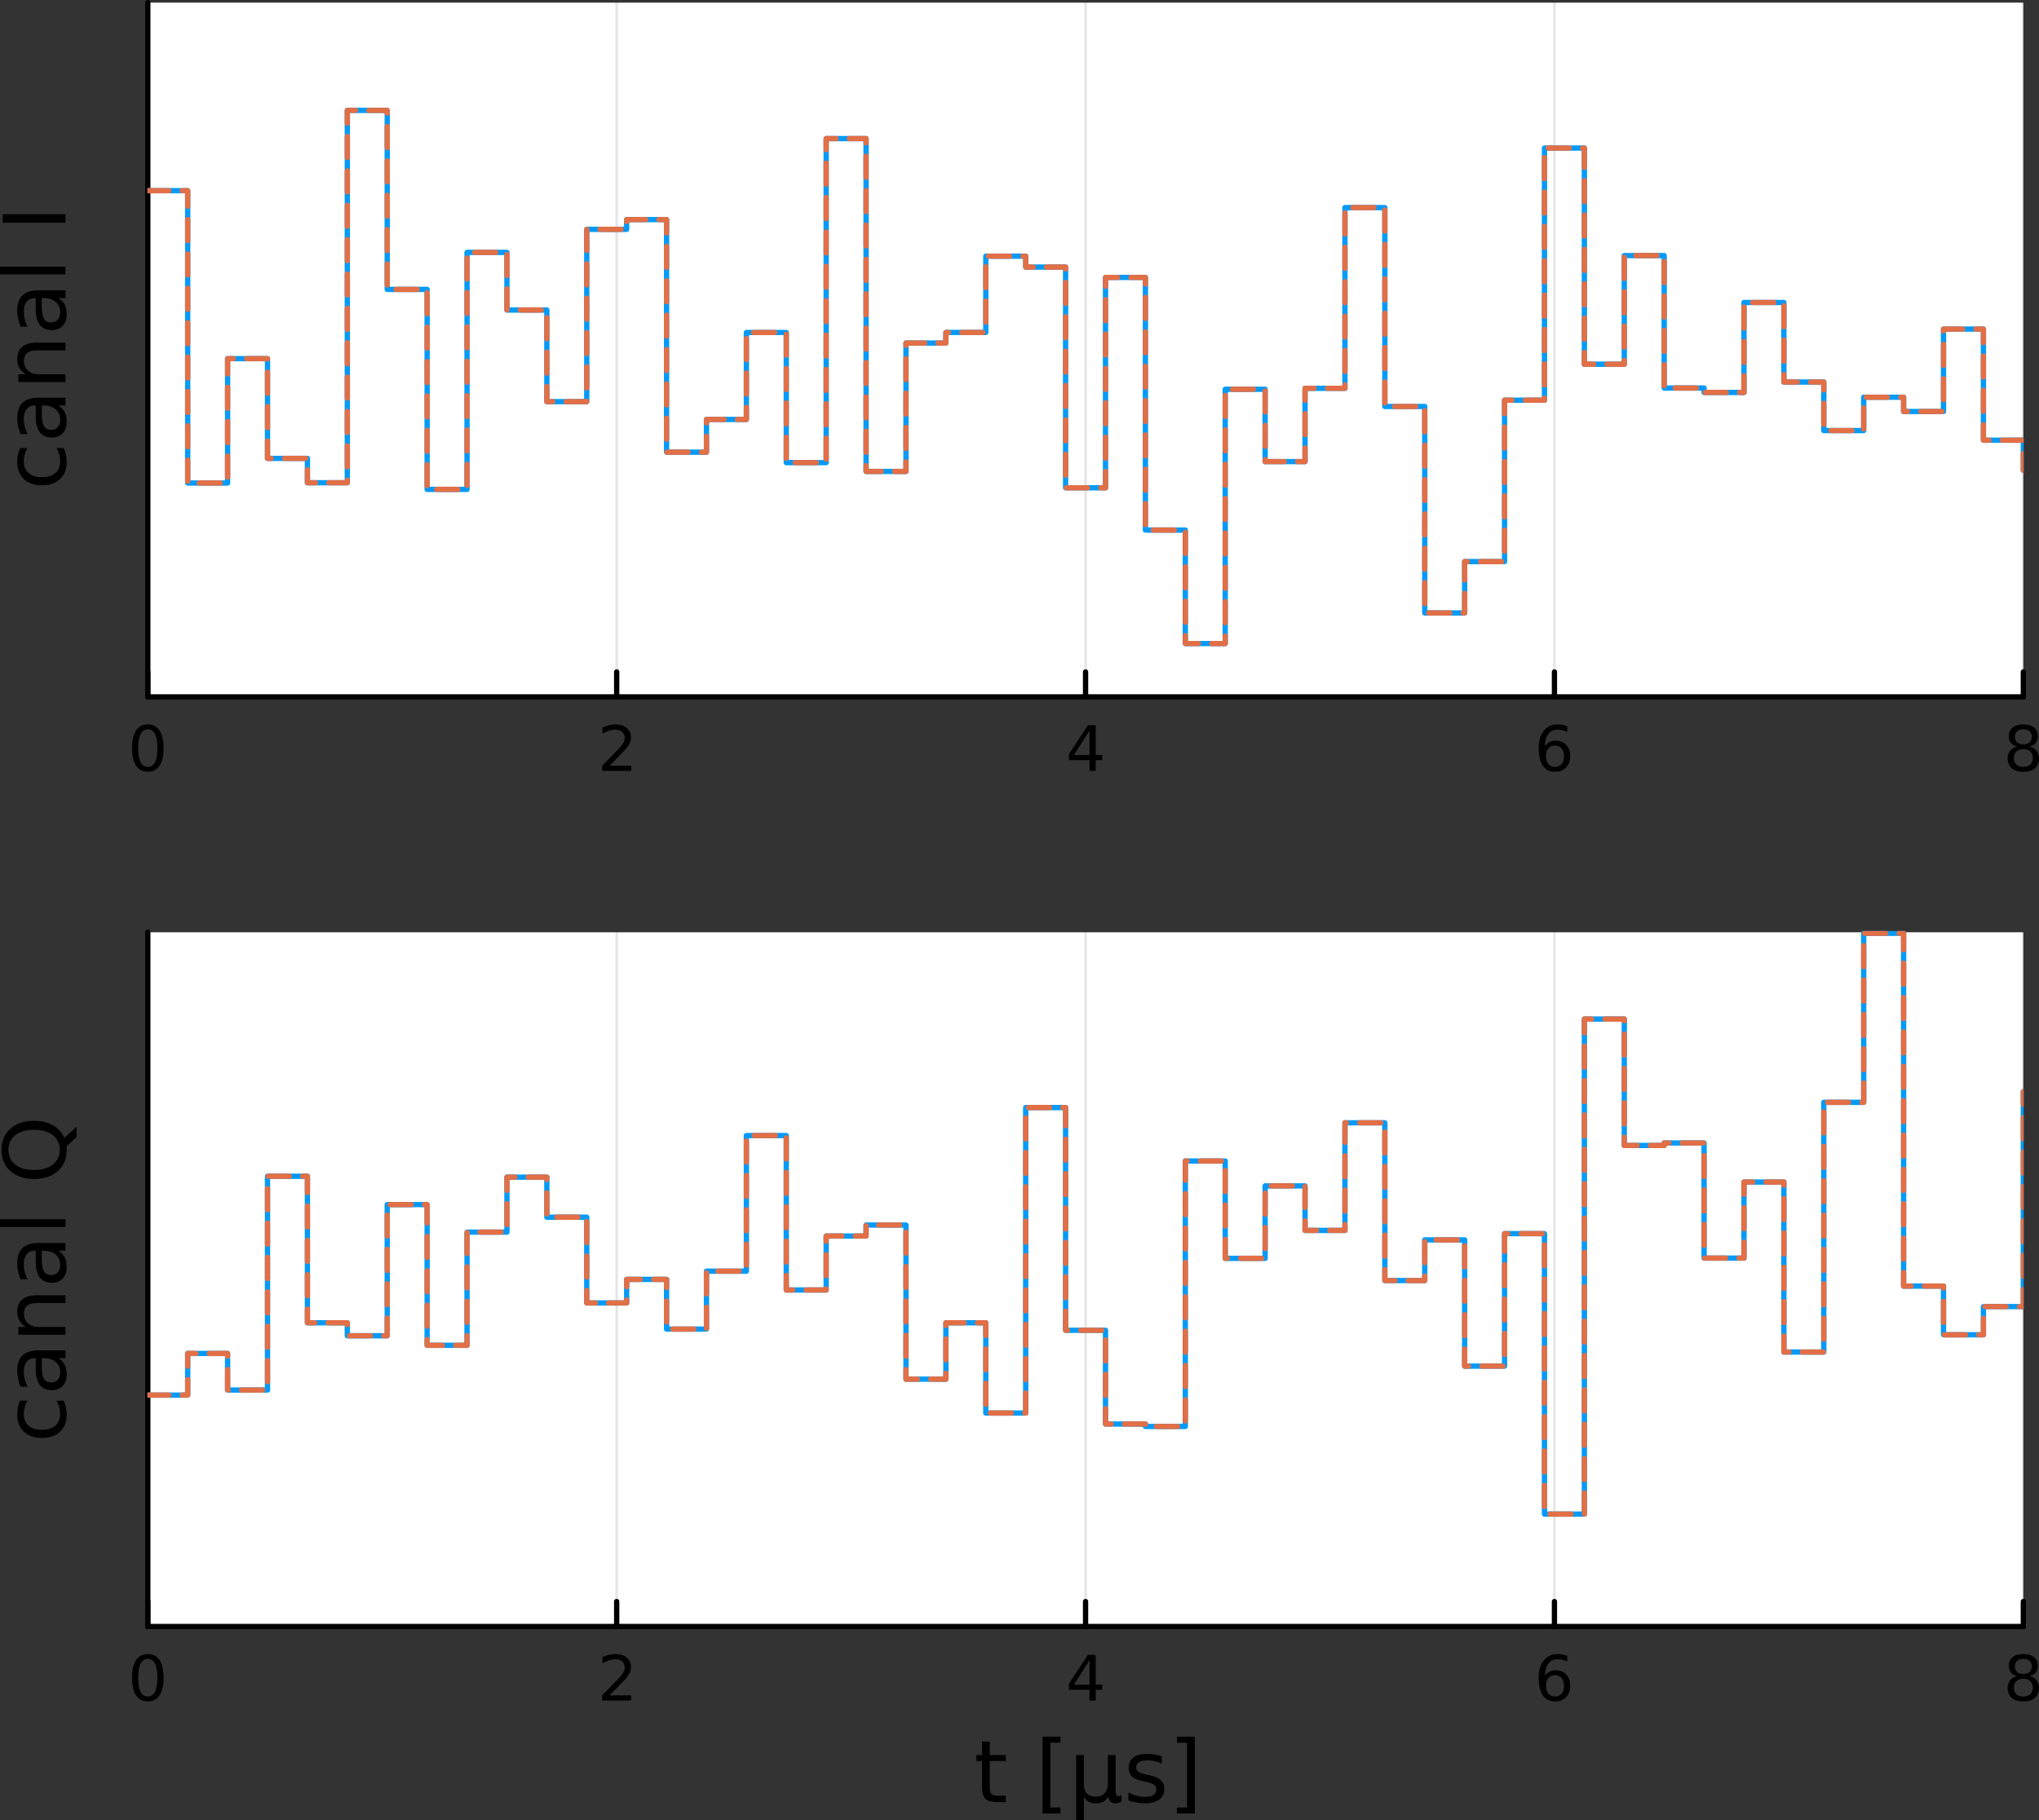 <?xml version="1.0" encoding="UTF-8" standalone="no"?>
<svg
   width="385.53"
   height="344.212"
   viewBox="0 0 1542.119 1376.848"
   version="1.1"
   id="svg182"
   sodipodi:docname="compare.svg"
   inkscape:version="1.2.2 (b0a8486541, 2022-12-01)"
   xmlns:inkscape="http://www.inkscape.org/namespaces/inkscape"
   xmlns:sodipodi="http://sodipodi.sourceforge.net/DTD/sodipodi-0.dtd"
   xmlns="http://www.w3.org/2000/svg"
   xmlns:svg="http://www.w3.org/2000/svg">
  <rect x="0" y="0" width="1542.119" height="1376.848" fill="#333333" stroke="none"/>
  <sodipodi:namedview
     id="namedview184"
     pagecolor="#ffffff"
     bordercolor="#000000"
     borderopacity="0.25"
     inkscape:showpageshadow="2"
     inkscape:pageopacity="0.0"
     inkscape:pagecheckerboard="0"
     inkscape:deskcolor="#d1d1d1"
     showgrid="false"
     inkscape:zoom="0.59"
     inkscape:cx="76.271186"
     inkscape:cy="163.55932"
     inkscape:window-width="1680"
     inkscape:window-height="980"
     inkscape:window-x="0"
     inkscape:window-y="0"
     inkscape:window-maximized="1"
     inkscape:current-layer="svg182" />
  <defs
     id="defs5">
    <clipPath
       id="clip830">
      <rect
         x="0"
         y="0"
         width="1600"
         height="1600"
         id="rect2" />
    </clipPath>
  </defs>
  <defs
     id="defs12">
    <clipPath
       id="clip831">
      <rect
         x="320"
         y="160"
         width="1121"
         height="1121"
         id="rect9" />
    </clipPath>
  </defs>
  <path
     clip-path="url(#clip830)"
     d="M 134.272,678.888 H 1552.76 V 153.712 H 134.272 Z"
     fill="#ffffff"
     fill-rule="evenodd"
     fill-opacity="1"
     id="path14"
     transform="translate(-22.491,-151.712)" />
  <defs
     id="defs19">
    <clipPath
       id="clip832">
      <rect
         x="134"
         y="153"
         width="1419"
         height="526"
         id="rect16" />
    </clipPath>
  </defs>
  <polyline
     clip-path="url(#clip832)"
     style="fill:none;stroke:#000000;stroke-width:2;stroke-linecap:round;stroke-linejoin:round;stroke-opacity:0.1"
     points="134.272,678.888 134.272,153.712 "
     id="polyline21"
     transform="translate(-22.491,-151.712)" />
  <polyline
     clip-path="url(#clip832)"
     style="fill:none;stroke:#000000;stroke-width:2;stroke-linecap:round;stroke-linejoin:round;stroke-opacity:0.1"
     points="488.893,678.888 488.893,153.712 "
     id="polyline23"
     transform="translate(-22.491,-151.712)" />
  <polyline
     clip-path="url(#clip832)"
     style="fill:none;stroke:#000000;stroke-width:2;stroke-linecap:round;stroke-linejoin:round;stroke-opacity:0.1"
     points="843.514,678.888 843.514,153.712 "
     id="polyline25"
     transform="translate(-22.491,-151.712)" />
  <polyline
     clip-path="url(#clip832)"
     style="fill:none;stroke:#000000;stroke-width:2;stroke-linecap:round;stroke-linejoin:round;stroke-opacity:0.1"
     points="1198.13,678.888 1198.13,153.712 "
     id="polyline27"
     transform="translate(-22.491,-151.712)" />
  <polyline
     clip-path="url(#clip832)"
     style="fill:none;stroke:#000000;stroke-width:2;stroke-linecap:round;stroke-linejoin:round;stroke-opacity:0.1"
     points="1552.76,678.888 1552.76,153.712 "
     id="polyline29"
     transform="translate(-22.491,-151.712)" />
  <polyline
     clip-path="url(#clip830)"
     style="fill:none;stroke:#000000;stroke-width:4;stroke-linecap:round;stroke-linejoin:round;stroke-opacity:1"
     points="134.272,678.888 1552.76,678.888 "
     id="polyline31"
     transform="translate(-22.491,-151.712)" />
  <polyline
     clip-path="url(#clip830)"
     style="fill:none;stroke:#000000;stroke-width:4;stroke-linecap:round;stroke-linejoin:round;stroke-opacity:1"
     points="134.272,678.888 134.272,659.99 "
     id="polyline33"
     transform="translate(-22.491,-151.712)" />
  <polyline
     clip-path="url(#clip830)"
     style="fill:none;stroke:#000000;stroke-width:4;stroke-linecap:round;stroke-linejoin:round;stroke-opacity:1"
     points="488.893,678.888 488.893,659.99 "
     id="polyline35"
     transform="translate(-22.491,-151.712)" />
  <polyline
     clip-path="url(#clip830)"
     style="fill:none;stroke:#000000;stroke-width:4;stroke-linecap:round;stroke-linejoin:round;stroke-opacity:1"
     points="843.514,678.888 843.514,659.99 "
     id="polyline37"
     transform="translate(-22.491,-151.712)" />
  <polyline
     clip-path="url(#clip830)"
     style="fill:none;stroke:#000000;stroke-width:4;stroke-linecap:round;stroke-linejoin:round;stroke-opacity:1"
     points="1198.13,678.888 1198.13,659.99 "
     id="polyline39"
     transform="translate(-22.491,-151.712)" />
  <polyline
     clip-path="url(#clip830)"
     style="fill:none;stroke:#000000;stroke-width:4;stroke-linecap:round;stroke-linejoin:round;stroke-opacity:1"
     points="1552.76,678.888 1552.76,659.99 "
     id="polyline41"
     transform="translate(-22.491,-151.712)" />
  <path
     clip-path="url(#clip830)"
     d="m 134.272,703.407 q -3.611,0 -5.44,3.564 -1.805,3.542 -1.805,10.672 0,7.106 1.805,10.671 1.829,3.541 5.44,3.541 3.634,0 5.44,-3.541 1.829,-3.565 1.829,-10.671 0,-7.13 -1.829,-10.672 -1.806,-3.564 -5.44,-3.564 m 0,-3.704 q 5.81,0 8.866,4.606 3.079,4.584 3.079,13.334 0,8.726 -3.079,13.333 -3.056,4.583 -8.866,4.583 -5.81,0 -8.889,-4.583 -3.055,-4.607 -3.055,-13.333 0,-8.75 3.055,-13.334 3.079,-4.606 8.889,-4.606 z"
     fill="#000000"
     fill-rule="nonzero"
     fill-opacity="1"
     id="path43"
     transform="translate(-22.491,-151.712)" />
  <path
     clip-path="url(#clip830)"
     d="m 483.546,730.953 h 16.319 v 3.935 h -21.944 v -3.935 q 2.662,-2.755 7.245,-7.385 4.607,-4.652 5.787,-5.995 2.246,-2.523 3.125,-4.259 0.903,-1.759 0.903,-3.449 0,-2.755 -1.944,-4.491 -1.922,-1.736 -5.024,-1.736 -2.199,0 -4.652,0.764 -2.431,0.764 -5.209,2.315 v -4.722 q 2.824,-1.135 5.278,-1.713 2.454,-0.579 4.491,-0.579 5.37,0 8.565,2.685 3.194,2.685 3.194,7.176 0,2.13 -0.81,4.051 -0.787,1.898 -2.894,4.491 -0.578,0.671 -3.68,3.888 -3.102,3.195 -8.75,8.959 z"
     fill="#000000"
     fill-rule="nonzero"
     fill-opacity="1"
     id="path45"
     transform="translate(-22.491,-151.712)" />
  <path
     clip-path="url(#clip830)"
     d="m 846.523,704.402 -11.805,18.449 h 11.805 v -18.449 m -1.227,-4.074 h 5.88 v 22.523 h 4.931 v 3.889 h -4.931 v 8.148 h -4.653 v -8.148 h -15.602 v -4.514 z"
     fill="#000000"
     fill-rule="nonzero"
     fill-opacity="1"
     id="path47"
     transform="translate(-22.491,-151.712)" />
  <path
     clip-path="url(#clip830)"
     d="m 1198.54,715.744 q -3.15,0 -5,2.153 -1.83,2.153 -1.83,5.903 0,3.727 1.83,5.903 1.85,2.152 5,2.152 3.15,0 4.98,-2.152 1.85,-2.176 1.85,-5.903 0,-3.75 -1.85,-5.903 -1.83,-2.153 -4.98,-2.153 m 9.28,-14.652 v 4.259 q -1.76,-0.833 -3.56,-1.273 -1.78,-0.44 -3.54,-0.44 -4.63,0 -7.09,3.125 -2.43,3.125 -2.78,9.444 1.37,-2.013 3.43,-3.078 2.06,-1.088 4.54,-1.088 5.21,0 8.22,3.171 3.03,3.148 3.03,8.588 0,5.324 -3.15,8.542 -3.15,3.217 -8.38,3.217 -6,0 -9.17,-4.583 -3.17,-4.607 -3.17,-13.333 0,-8.195 3.89,-13.056 3.89,-4.884 10.44,-4.884 1.76,0 3.54,0.347 1.81,0.347 3.75,1.042 z"
     fill="#000000"
     fill-rule="nonzero"
     fill-opacity="1"
     id="path49"
     transform="translate(-22.491,-151.712)" />
  <path
     clip-path="url(#clip830)"
     d="m 1552.76,718.476 q -3.34,0 -5.26,1.782 -1.9,1.783 -1.9,4.908 0,3.125 1.9,4.907 1.92,1.782 5.26,1.782 3.33,0 5.25,-1.782 1.92,-1.805 1.92,-4.907 0,-3.125 -1.92,-4.908 -1.9,-1.782 -5.25,-1.782 m -4.68,-1.991 q -3.01,-0.741 -4.7,-2.801 -1.67,-2.06 -1.67,-5.023 0,-4.143 2.94,-6.551 2.97,-2.407 8.11,-2.407 5.16,0 8.1,2.407 2.94,2.408 2.94,6.551 0,2.963 -1.69,5.023 -1.67,2.06 -4.66,2.801 3.38,0.787 5.26,3.079 1.9,2.292 1.9,5.602 0,5.023 -3.08,7.708 -3.06,2.685 -8.77,2.685 -5.72,0 -8.8,-2.685 -3.06,-2.685 -3.06,-7.708 0,-3.31 1.9,-5.602 1.9,-2.292 5.28,-3.079 m -1.71,-7.384 q 0,2.685 1.66,4.19 1.69,1.504 4.73,1.504 3.01,0 4.69,-1.504 1.72,-1.505 1.72,-4.19 0,-2.685 -1.72,-4.19 -1.68,-1.504 -4.69,-1.504 -3.04,0 -4.73,1.504 -1.66,1.505 -1.66,4.19 z"
     fill="#000000"
     fill-rule="nonzero"
     fill-opacity="1"
     id="path51"
     transform="translate(-22.491,-151.712)" />
  <polyline
     clip-path="url(#clip830)"
     style="fill:none;stroke:#000000;stroke-width:4;stroke-linecap:round;stroke-linejoin:round;stroke-opacity:1"
     points="134.272,678.888 134.272,153.712 "
     id="polyline53"
     transform="translate(-22.491,-151.712)" />
  <path
     clip-path="url(#clip830)"
     d="m 37.737,490.651 h 5.474 q -1.369,2.483 -2.037,4.998 -0.7,2.482 -0.7,5.028 0,5.698 3.628,8.849 3.597,3.151 10.121,3.151 6.525,0 10.153,-3.151 3.597,-3.151 3.597,-8.849 0,-2.546 -0.668,-5.028 -0.7,-2.515 -2.069,-4.998 h 5.411 q 1.146,2.451 1.719,5.093 0.573,2.61 0.573,5.57 0,8.053 -5.061,12.795 -5.061,4.743 -13.654,4.743 -8.721,0 -13.718,-4.775 -4.997,-4.806 -4.997,-13.145 0,-2.705 0.573,-5.283 0.541,-2.579 1.655,-4.998 z"
     fill="#000000"
     fill-rule="nonzero"
     fill-opacity="1"
     id="path55"
     transform="translate(-22.491,-151.712)" />
  <path
     clip-path="url(#clip830)"
     d="m 54.097,464.266 q 0,7.097 1.623,9.835 1.623,2.737 5.538,2.737 3.119,0 4.965,-2.037 1.814,-2.069 1.814,-5.602 0,-4.87 -3.438,-7.798 -3.469,-2.96 -9.198,-2.96 h -1.305 v 5.825 m -2.419,-11.681 h 20.338 v 5.856 h -5.411 q 3.247,2.005 4.806,4.997 1.528,2.992 1.528,7.321 0,5.474 -3.056,8.721 -3.087,3.214 -8.244,3.214 -6.016,0 -9.071,-4.01 -3.055,-4.042 -3.055,-12.031 v -8.212 h -0.573 q -4.042,0 -6.238,2.674 -2.228,2.641 -2.228,7.447 0,3.056 0.732,5.952 0.732,2.897 2.196,5.57 h -5.411 q -1.241,-3.214 -1.846,-6.238 -0.637,-3.024 -0.637,-5.888 0,-7.735 4.01,-11.554 4.01,-3.819 12.159,-3.819 z"
     fill="#000000"
     fill-rule="nonzero"
     fill-opacity="1"
     id="path57"
     transform="translate(-22.491,-151.712)" />
  <path
     clip-path="url(#clip830)"
     d="m 50.5,410.889 h 21.516 v 5.857 H 50.691 q -5.061,0 -7.575,1.973 -2.514,1.973 -2.514,5.92 0,4.743 3.024,7.48 3.024,2.737 8.244,2.737 h 20.147 v 5.888 H 36.368 v -5.888 h 5.538 q -3.215,-2.101 -4.806,-4.933 -1.591,-2.865 -1.591,-6.589 0,-6.143 3.819,-9.294 3.788,-3.151 11.172,-3.151 z"
     fill="#000000"
     fill-rule="nonzero"
     fill-opacity="1"
     id="path59"
     transform="translate(-22.491,-151.712)" />
  <path
     clip-path="url(#clip830)"
     d="m 54.097,383.007 q 0,7.098 1.623,9.835 1.623,2.738 5.538,2.738 3.119,0 4.965,-2.037 1.814,-2.069 1.814,-5.602 0,-4.87 -3.438,-7.798 -3.469,-2.96 -9.198,-2.96 h -1.305 v 5.824 m -2.419,-11.681 h 20.338 v 5.857 h -5.411 q 3.247,2.005 4.806,4.997 1.528,2.992 1.528,7.32 0,5.475 -3.056,8.721 -3.087,3.215 -8.244,3.215 -6.016,0 -9.071,-4.01 -3.055,-4.043 -3.055,-12.032 v -8.211 h -0.573 q -4.042,0 -6.238,2.673 -2.228,2.642 -2.228,7.448 0,3.056 0.732,5.952 0.732,2.897 2.196,5.57 h -5.411 q -1.241,-3.215 -1.846,-6.238 -0.637,-3.024 -0.637,-5.889 0,-7.734 4.01,-11.553 4.01,-3.82 12.159,-3.82 z"
     fill="#000000"
     fill-rule="nonzero"
     fill-opacity="1"
     id="path61"
     transform="translate(-22.491,-151.712)" />
  <path
     clip-path="url(#clip830)"
     d="m 22.491,359.263 v -5.856 h 49.525 v 5.856 z"
     fill="#000000"
     fill-rule="nonzero"
     fill-opacity="1"
     id="path63"
     transform="translate(-22.491,-151.712)" />
  <path
     clip-path="url(#clip830)"
     d="m 24.496,320.178 v -6.43 h 47.52 v 6.43 z"
     fill="#000000"
     fill-rule="nonzero"
     fill-opacity="1"
     id="path65"
     transform="translate(-22.491,-151.712)" />
  <polyline
     clip-path="url(#clip832)"
     style="fill:none;stroke:#009af9;stroke-width:4;stroke-linecap:round;stroke-linejoin:round;stroke-opacity:1"
     points="134.272,295.947 164.453,295.947 164.453,517.105 194.633,517.105 194.633,423.033 224.814,423.033 224.814,498.471 254.994,498.471 254.994,516.917 285.175,516.917 285.175,235.224 315.355,235.224 315.355,370.658 345.536,370.658 345.536,521.937 375.716,521.937 375.716,342.644 405.897,342.644 405.897,386.235 436.077,386.235 436.077,455.542 466.258,455.542 466.258,325.214 496.438,325.214 496.438,317.83 526.619,317.83 526.619,493.775 556.799,493.775 556.799,469.016 586.98,469.016 586.98,403.244 617.16,403.244 617.16,501.683 647.341,501.683 647.341,256.569 677.521,256.569 677.521,508.361 707.702,508.361 707.702,411.207 737.882,411.207 737.882,403.213 768.063,403.213 768.063,345.51 798.243,345.51 798.243,353.749 828.424,353.749 828.424,520.725 858.604,520.725 858.604,361.594 888.785,361.594 888.785,552.702 918.965,552.702 918.965,638.546 949.146,638.546 949.146,446.195 979.326,446.195 979.326,500.898 1009.51,500.898 1009.51,445.489 1039.69,445.489 1039.69,308.766 1069.87,308.766 1069.87,459.196 1100.05,459.196 1100.05,615.387 1130.23,615.387 1130.23,576.559 1160.41,576.559 1160.41,454.431 1190.59,454.431 1190.59,263.698 1220.77,263.698 1220.77,427.241 1250.95,427.241 1250.95,345.046 1281.13,345.046 1281.13,445.25 1311.31,445.25 1311.31,448.583 1341.49,448.583 1341.49,380.545 1371.67,380.545 1371.67,440.727 1401.85,440.727 1401.85,477.415 1432.03,477.415 1432.03,452.211 1462.21,452.211 1462.21,462.996 1492.39,462.996 1492.39,400.66 1522.58,400.66 1522.58,484.715 1552.76,484.715 1552.76,507.505 "
     id="polyline111"
     transform="translate(-22.491,-151.712)" />
  <polyline
     clip-path="url(#clip832)"
     style="fill:none;stroke:#e26f46;stroke-width:4;stroke-linecap:round;stroke-linejoin:round;stroke-opacity:1"
     stroke-dasharray="16, 10"
     points="134.272,295.947 164.453,295.947 164.453,517.105 194.633,517.105 194.633,423.033 224.814,423.033 224.814,498.471 254.994,498.471 254.994,516.917 285.175,516.917 285.175,235.224 315.355,235.224 315.355,370.658 345.536,370.658 345.536,521.937 375.716,521.937 375.716,342.644 405.897,342.644 405.897,386.235 436.077,386.235 436.077,455.542 466.258,455.542 466.258,325.214 496.438,325.214 496.438,317.83 526.619,317.83 526.619,493.775 556.799,493.775 556.799,469.016 586.98,469.016 586.98,403.244 617.16,403.244 617.16,501.683 647.341,501.683 647.341,256.569 677.521,256.569 677.521,508.361 707.702,508.361 707.702,411.207 737.882,411.207 737.882,403.213 768.063,403.213 768.063,345.51 798.243,345.51 798.243,353.749 828.424,353.749 828.424,520.725 858.604,520.725 858.604,361.594 888.785,361.594 888.785,552.702 918.965,552.702 918.965,638.546 949.146,638.546 949.146,446.195 979.326,446.195 979.326,500.898 1009.51,500.898 1009.51,445.489 1039.69,445.489 1039.69,308.766 1069.87,308.766 1069.87,459.196 1100.05,459.196 1100.05,615.387 1130.23,615.387 1130.23,576.559 1160.41,576.559 1160.41,454.431 1190.59,454.431 1190.59,263.698 1220.77,263.698 1220.77,427.241 1250.95,427.241 1250.95,345.046 1281.13,345.046 1281.13,445.25 1311.31,445.25 1311.31,448.583 1341.49,448.583 1341.49,380.545 1371.67,380.545 1371.67,440.727 1401.85,440.727 1401.85,477.415 1432.03,477.415 1432.03,452.211 1462.21,452.211 1462.21,462.996 1492.39,462.996 1492.39,400.66 1522.58,400.66 1522.58,484.715 1552.76,484.715 1552.76,507.505 "
     id="polyline113"
     transform="translate(-22.491,-151.712)" />
  <path
     clip-path="url(#clip830)"
     d="M 134.272,1382.14 H 1552.76 V 856.964 H 134.272 Z"
     fill="#ffffff"
     fill-rule="evenodd"
     fill-opacity="1"
     id="path115"
     transform="translate(-22.491,-151.712)" />
  <defs
     id="defs120">
    <clipPath
       id="clip833">
      <rect
         x="134"
         y="856"
         width="1419"
         height="526"
         id="rect117" />
    </clipPath>
  </defs>
  <polyline
     clip-path="url(#clip833)"
     style="fill:none;stroke:#000000;stroke-width:2;stroke-linecap:round;stroke-linejoin:round;stroke-opacity:0.1"
     points="134.272,1382.14 134.272,856.964 "
     id="polyline122"
     transform="translate(-22.491,-151.712)" />
  <polyline
     clip-path="url(#clip833)"
     style="fill:none;stroke:#000000;stroke-width:2;stroke-linecap:round;stroke-linejoin:round;stroke-opacity:0.1"
     points="488.893,1382.14 488.893,856.964 "
     id="polyline124"
     transform="translate(-22.491,-151.712)" />
  <polyline
     clip-path="url(#clip833)"
     style="fill:none;stroke:#000000;stroke-width:2;stroke-linecap:round;stroke-linejoin:round;stroke-opacity:0.1"
     points="843.514,1382.14 843.514,856.964 "
     id="polyline126"
     transform="translate(-22.491,-151.712)" />
  <polyline
     clip-path="url(#clip833)"
     style="fill:none;stroke:#000000;stroke-width:2;stroke-linecap:round;stroke-linejoin:round;stroke-opacity:0.1"
     points="1198.13,1382.14 1198.13,856.964 "
     id="polyline128"
     transform="translate(-22.491,-151.712)" />
  <polyline
     clip-path="url(#clip833)"
     style="fill:none;stroke:#000000;stroke-width:2;stroke-linecap:round;stroke-linejoin:round;stroke-opacity:0.1"
     points="1552.76,1382.14 1552.76,856.964 "
     id="polyline130"
     transform="translate(-22.491,-151.712)" />
  <polyline
     clip-path="url(#clip830)"
     style="fill:none;stroke:#000000;stroke-width:4;stroke-linecap:round;stroke-linejoin:round;stroke-opacity:1"
     points="134.272,1382.14 1552.76,1382.14 "
     id="polyline132"
     transform="translate(-22.491,-151.712)" />
  <polyline
     clip-path="url(#clip830)"
     style="fill:none;stroke:#000000;stroke-width:4;stroke-linecap:round;stroke-linejoin:round;stroke-opacity:1"
     points="134.272,1382.14 134.272,1363.24 "
     id="polyline134"
     transform="translate(-22.491,-151.712)" />
  <polyline
     clip-path="url(#clip830)"
     style="fill:none;stroke:#000000;stroke-width:4;stroke-linecap:round;stroke-linejoin:round;stroke-opacity:1"
     points="488.893,1382.14 488.893,1363.24 "
     id="polyline136"
     transform="translate(-22.491,-151.712)" />
  <polyline
     clip-path="url(#clip830)"
     style="fill:none;stroke:#000000;stroke-width:4;stroke-linecap:round;stroke-linejoin:round;stroke-opacity:1"
     points="843.514,1382.14 843.514,1363.24 "
     id="polyline138"
     transform="translate(-22.491,-151.712)" />
  <polyline
     clip-path="url(#clip830)"
     style="fill:none;stroke:#000000;stroke-width:4;stroke-linecap:round;stroke-linejoin:round;stroke-opacity:1"
     points="1198.13,1382.14 1198.13,1363.24 "
     id="polyline140"
     transform="translate(-22.491,-151.712)" />
  <polyline
     clip-path="url(#clip830)"
     style="fill:none;stroke:#000000;stroke-width:4;stroke-linecap:round;stroke-linejoin:round;stroke-opacity:1"
     points="1552.76,1382.14 1552.76,1363.24 "
     id="polyline142"
     transform="translate(-22.491,-151.712)" />
  <path
     clip-path="url(#clip830)"
     d="m 134.272,1406.66 q -3.611,0 -5.44,3.56 -1.805,3.54 -1.805,10.67 0,7.11 1.805,10.68 1.829,3.54 5.44,3.54 3.634,0 5.44,-3.54 1.829,-3.57 1.829,-10.68 0,-7.13 -1.829,-10.67 -1.806,-3.56 -5.44,-3.56 m 0,-3.71 q 5.81,0 8.866,4.61 3.079,4.58 3.079,13.33 0,8.73 -3.079,13.34 -3.056,4.58 -8.866,4.58 -5.81,0 -8.889,-4.58 -3.055,-4.61 -3.055,-13.34 0,-8.75 3.055,-13.33 3.079,-4.61 8.889,-4.61 z"
     fill="#000000"
     fill-rule="nonzero"
     fill-opacity="1"
     id="path144"
     transform="translate(-22.491,-151.712)" />
  <path
     clip-path="url(#clip830)"
     d="m 483.546,1434.2 h 16.319 v 3.94 h -21.944 v -3.94 q 2.662,-2.75 7.245,-7.38 4.607,-4.65 5.787,-5.99 2.246,-2.53 3.125,-4.26 0.903,-1.76 0.903,-3.45 0,-2.76 -1.944,-4.49 -1.922,-1.74 -5.024,-1.74 -2.199,0 -4.652,0.76 -2.431,0.77 -5.209,2.32 v -4.72 q 2.824,-1.14 5.278,-1.72 2.454,-0.58 4.491,-0.58 5.37,0 8.565,2.69 3.194,2.69 3.194,7.18 0,2.13 -0.81,4.05 -0.787,1.89 -2.894,4.49 -0.578,0.67 -3.68,3.89 -3.102,3.19 -8.75,8.95 z"
     fill="#000000"
     fill-rule="nonzero"
     fill-opacity="1"
     id="path146"
     transform="translate(-22.491,-151.712)" />
  <path
     clip-path="url(#clip830)"
     d="m 846.523,1407.65 -11.805,18.45 h 11.805 v -18.45 m -1.227,-4.07 h 5.88 v 22.52 h 4.931 v 3.89 h -4.931 v 8.15 h -4.653 v -8.15 h -15.602 v -4.51 z"
     fill="#000000"
     fill-rule="nonzero"
     fill-opacity="1"
     id="path148"
     transform="translate(-22.491,-151.712)" />
  <path
     clip-path="url(#clip830)"
     d="m 1198.54,1419 q -3.15,0 -5,2.15 -1.83,2.15 -1.83,5.9 0,3.73 1.83,5.9 1.85,2.16 5,2.16 3.15,0 4.98,-2.16 1.85,-2.17 1.85,-5.9 0,-3.75 -1.85,-5.9 -1.83,-2.15 -4.98,-2.15 m 9.28,-14.66 v 4.26 q -1.76,-0.83 -3.56,-1.27 -1.78,-0.44 -3.54,-0.44 -4.63,0 -7.09,3.12 -2.43,3.13 -2.78,9.45 1.37,-2.01 3.43,-3.08 2.06,-1.09 4.54,-1.09 5.21,0 8.22,3.17 3.03,3.15 3.03,8.59 0,5.33 -3.15,8.54 -3.15,3.22 -8.38,3.22 -6,0 -9.17,-4.58 -3.17,-4.61 -3.17,-13.34 0,-8.19 3.89,-13.05 3.89,-4.89 10.44,-4.89 1.76,0 3.54,0.35 1.81,0.35 3.75,1.04 z"
     fill="#000000"
     fill-rule="nonzero"
     fill-opacity="1"
     id="path150"
     transform="translate(-22.491,-151.712)" />
  <path
     clip-path="url(#clip830)"
     d="m 1552.76,1421.73 q -3.34,0 -5.26,1.78 -1.9,1.78 -1.9,4.91 0,3.12 1.9,4.91 1.92,1.78 5.26,1.78 3.33,0 5.25,-1.78 1.92,-1.81 1.92,-4.91 0,-3.13 -1.92,-4.91 -1.9,-1.78 -5.25,-1.78 m -4.68,-1.99 q -3.01,-0.74 -4.7,-2.8 -1.67,-2.06 -1.67,-5.03 0,-4.14 2.94,-6.55 2.97,-2.41 8.11,-2.41 5.16,0 8.1,2.41 2.94,2.41 2.94,6.55 0,2.97 -1.69,5.03 -1.67,2.06 -4.66,2.8 3.38,0.78 5.26,3.08 1.9,2.29 1.9,5.6 0,5.02 -3.08,7.71 -3.06,2.68 -8.77,2.68 -5.72,0 -8.8,-2.68 -3.06,-2.69 -3.06,-7.71 0,-3.31 1.9,-5.6 1.9,-2.3 5.28,-3.08 m -1.71,-7.39 q 0,2.69 1.66,4.19 1.69,1.51 4.73,1.51 3.01,0 4.69,-1.51 1.72,-1.5 1.72,-4.19 0,-2.68 -1.72,-4.19 -1.68,-1.5 -4.69,-1.5 -3.04,0 -4.73,1.5 -1.66,1.51 -1.66,4.19 z"
     fill="#000000"
     fill-rule="nonzero"
     fill-opacity="1"
     id="path152"
     transform="translate(-22.491,-151.712)" />
  <path
     clip-path="url(#clip830)"
     d="m 771.088,1469.23 v 10.13 h 12.063 v 4.55 h -12.063 v 19.35 q 0,4.36 1.178,5.6 1.209,1.24 4.87,1.24 h 6.015 v 4.9 h -6.015 q -6.78,0 -9.358,-2.51 -2.578,-2.55 -2.578,-9.23 v -19.35 h -4.297 v -4.55 h 4.297 v -10.13 z"
     fill="#000000"
     fill-rule="nonzero"
     fill-opacity="1"
     id="path154"
     transform="translate(-22.491,-151.712)" />
  <path
     clip-path="url(#clip830)"
     d="m 811.033,1465.48 h 13.495 v 4.55 h -7.639 v 49.02 h 7.639 v 4.55 h -13.495 z"
     fill="#000000"
     fill-rule="nonzero"
     fill-opacity="1"
     id="path156"
     transform="translate(-22.491,-151.712)" />
  <path
     clip-path="url(#clip830)"
     d="m 836.4,1528.56 v -49.2 h 5.857 v 22.15 q 0,4.61 2.196,6.97 2.196,2.35 6.493,2.35 4.711,0 7.066,-2.67 2.387,-2.67 2.387,-8.02 v -20.78 h 5.857 v 27.43 q 0,1.91 0.541,2.83 0.573,0.9 1.75,0.9 0.287,0 0.796,-0.16 0.509,-0.19 1.4,-0.58 v 4.71 q -1.305,0.74 -2.482,1.09 -1.146,0.35 -2.26,0.35 -2.196,0 -3.501,-1.24 -1.305,-1.25 -1.783,-3.79 -1.591,2.51 -3.915,3.79 -2.291,1.24 -5.41,1.24 -3.247,0 -5.539,-1.24 -2.259,-1.25 -3.596,-3.73 v 17.6 z"
     fill="#000000"
     fill-rule="nonzero"
     fill-opacity="1"
     id="path158"
     transform="translate(-22.491,-151.712)" />
  <path
     clip-path="url(#clip830)"
     d="m 901.203,1480.41 v 5.53 q -2.482,-1.27 -5.156,-1.91 -2.674,-0.63 -5.538,-0.63 -4.361,0 -6.557,1.33 -2.164,1.34 -2.164,4.02 0,2.03 1.559,3.21 1.56,1.15 6.271,2.2 l 2.005,0.44 q 6.238,1.34 8.848,3.79 2.642,2.42 2.642,6.78 0,4.96 -3.947,7.86 -3.915,2.9 -10.79,2.9 -2.864,0 -5.983,-0.58 -3.088,-0.54 -6.525,-1.65 v -6.05 q 3.246,1.69 6.397,2.55 3.151,0.83 6.239,0.83 4.137,0 6.365,-1.41 2.228,-1.43 2.228,-4.01 0,-2.38 -1.623,-3.66 -1.591,-1.27 -7.034,-2.45 l -2.037,-0.47 q -5.443,-1.15 -7.862,-3.51 -2.419,-2.38 -2.419,-6.52 0,-5.03 3.565,-7.77 3.565,-2.73 10.122,-2.73 3.246,0 6.111,0.47 2.864,0.48 5.283,1.44 z"
     fill="#000000"
     fill-rule="nonzero"
     fill-opacity="1"
     id="path160"
     transform="translate(-22.491,-151.712)" />
  <path
     clip-path="url(#clip830)"
     d="m 926.125,1465.48 v 58.12 H 912.63 v -4.55 h 7.607 v -49.02 h -7.607 v -4.55 z"
     fill="#000000"
     fill-rule="nonzero"
     fill-opacity="1"
     id="path162"
     transform="translate(-22.491,-151.712)" />
  <polyline
     clip-path="url(#clip830)"
     style="fill:none;stroke:#000000;stroke-width:4;stroke-linecap:round;stroke-linejoin:round;stroke-opacity:1"
     points="134.272,1382.14 134.272,856.964 "
     id="polyline164"
     transform="translate(-22.491,-151.712)" />
  <path
     clip-path="url(#clip830)"
     d="m 37.737,1211.31 h 5.474 q -1.369,2.49 -2.037,5 -0.7,2.48 -0.7,5.03 0,5.7 3.628,8.85 3.597,3.15 10.121,3.15 6.525,0 10.153,-3.15 3.597,-3.15 3.597,-8.85 0,-2.55 -0.668,-5.03 -0.7,-2.51 -2.069,-5 h 5.411 q 1.146,2.45 1.719,5.1 0.573,2.61 0.573,5.57 0,8.05 -5.061,12.79 -5.061,4.74 -13.654,4.74 -8.721,0 -13.718,-4.77 -4.997,-4.81 -4.997,-13.15 0,-2.7 0.573,-5.28 0.541,-2.58 1.655,-5 z"
     fill="#000000"
     fill-rule="nonzero"
     fill-opacity="1"
     id="path166"
     transform="translate(-22.491,-151.712)" />
  <path
     clip-path="url(#clip830)"
     d="m 54.097,1184.93 q 0,7.1 1.623,9.83 1.623,2.74 5.538,2.74 3.119,0 4.965,-2.04 1.814,-2.07 1.814,-5.6 0,-4.87 -3.438,-7.8 -3.469,-2.96 -9.198,-2.96 h -1.305 v 5.83 m -2.419,-11.68 h 20.338 v 5.85 h -5.411 q 3.247,2.01 4.806,5 1.528,2.99 1.528,7.32 0,5.48 -3.056,8.72 -3.087,3.22 -8.244,3.22 -6.016,0 -9.071,-4.01 -3.055,-4.05 -3.055,-12.04 v -8.21 h -0.573 q -4.042,0 -6.238,2.68 -2.228,2.64 -2.228,7.44 0,3.06 0.732,5.96 0.732,2.89 2.196,5.57 h -5.411 q -1.241,-3.22 -1.846,-6.24 -0.637,-3.03 -0.637,-5.89 0,-7.73 4.01,-11.55 4.01,-3.82 12.159,-3.82 z"
     fill="#000000"
     fill-rule="nonzero"
     fill-opacity="1"
     id="path168"
     transform="translate(-22.491,-151.712)" />
  <path
     clip-path="url(#clip830)"
     d="m 50.5,1131.55 h 21.516 v 5.86 H 50.691 q -5.061,0 -7.575,1.97 -2.514,1.97 -2.514,5.92 0,4.74 3.024,7.48 3.024,2.74 8.244,2.74 h 20.147 v 5.89 H 36.368 v -5.89 h 5.538 q -3.215,-2.1 -4.806,-4.94 -1.591,-2.86 -1.591,-6.58 0,-6.15 3.819,-9.3 3.788,-3.15 11.172,-3.15 z"
     fill="#000000"
     fill-rule="nonzero"
     fill-opacity="1"
     id="path170"
     transform="translate(-22.491,-151.712)" />
  <path
     clip-path="url(#clip830)"
     d="m 54.097,1103.67 q 0,7.1 1.623,9.83 1.623,2.74 5.538,2.74 3.119,0 4.965,-2.04 1.814,-2.06 1.814,-5.6 0,-4.87 -3.438,-7.8 -3.469,-2.96 -9.198,-2.96 h -1.305 v 5.83 m -2.419,-11.68 h 20.338 v 5.85 h -5.411 q 3.247,2.01 4.806,5 1.528,2.99 1.528,7.32 0,5.48 -3.056,8.72 -3.087,3.22 -8.244,3.22 -6.016,0 -9.071,-4.01 -3.055,-4.04 -3.055,-12.03 v -8.22 h -0.573 q -4.042,0 -6.238,2.68 -2.228,2.64 -2.228,7.45 0,3.05 0.732,5.95 0.732,2.89 2.196,5.57 h -5.411 q -1.241,-3.22 -1.846,-6.24 -0.637,-3.02 -0.637,-5.89 0,-7.73 4.01,-11.55 4.01,-3.82 12.159,-3.82 z"
     fill="#000000"
     fill-rule="nonzero"
     fill-opacity="1"
     id="path172"
     transform="translate(-22.491,-151.712)" />
  <path
     clip-path="url(#clip830)"
     d="m 22.491,1079.93 v -5.86 h 49.525 v 5.86 z"
     fill="#000000"
     fill-rule="nonzero"
     fill-opacity="1"
     id="path174"
     transform="translate(-22.491,-151.712)" />
  <path
     clip-path="url(#clip830)"
     d="m 28.857,1021.55 q 0,7 5.22,11.14 5.22,4.11 14.227,4.11 8.976,0 14.195,-4.11 5.22,-4.14 5.22,-11.14 0,-7 -5.22,-11.07 -5.22,-4.11 -14.195,-4.11 -9.008,0 -14.227,4.11 -5.22,4.07 -5.22,11.07 m 42.3,-9.01 9.262,-8.46 v 7.76 l -7.607,7.04 q 0.064,1.05 0.096,1.62 0.032,0.54 0.032,1.05 0,10.03 -6.684,16.04 -6.716,5.99 -17.951,5.99 -11.267,0 -17.951,-5.99 -6.716,-6.01 -6.716,-16.04 0,-9.99 6.716,-15.98 6.684,-5.98 17.951,-5.98 8.275,0 14.164,3.34 5.888,3.31 8.689,9.61 z"
     fill="#000000"
     fill-rule="nonzero"
     fill-opacity="1"
     id="path176"
     transform="translate(-22.491,-151.712)" />
  <polyline
     clip-path="url(#clip833)"
     style="fill:none;stroke:#009af9;stroke-width:4;stroke-linecap:round;stroke-linejoin:round;stroke-opacity:1"
     points="134.272,1207.08 164.453,1207.08 164.453,1175.58 194.633,1175.58 194.633,1203.24 224.814,1203.24 224.814,1041.54 254.994,1041.54 254.994,1152.38 285.175,1152.38 285.175,1162.19 315.355,1162.19 315.355,1062.97 345.536,1062.97 345.536,1169.42 375.716,1169.42 375.716,1083.8 405.897,1083.8 405.897,1042.22 436.077,1042.22 436.077,1072.5 466.258,1072.5 466.258,1137.38 496.438,1137.38 496.438,1119.55 526.619,1119.55 526.619,1157.14 556.799,1157.14 556.799,1113.34 586.98,1113.34 586.98,1010.76 617.16,1010.76 617.16,1127.56 647.341,1127.56 647.341,1086.76 677.521,1086.76 677.521,1078.44 707.702,1078.44 707.702,1195.04 737.882,1195.04 737.882,1152.38 768.063,1152.38 768.063,1220.66 798.243,1220.66 798.243,989.553 828.424,989.553 828.424,1158.05 858.604,1158.05 858.604,1228.96 888.785,1228.96 888.785,1230.79 918.965,1230.79 918.965,1030 949.146,1030 949.146,1103.63 979.326,1103.63 979.326,1048.83 1009.51,1048.83 1009.51,1082.5 1039.69,1082.5 1039.69,1001.08 1069.87,1001.08 1069.87,1120.42 1100.05,1120.42 1100.05,1089.66 1130.23,1089.66 1130.23,1185.17 1160.41,1185.17 1160.41,1084.94 1190.59,1084.94 1190.59,1297.11 1220.77,1297.11 1220.77,922.611 1250.95,922.611 1250.95,1018.24 1281.13,1018.24 1281.13,1016.35 1311.31,1016.35 1311.31,1103.46 1341.49,1103.46 1341.49,1045.9 1371.67,1045.9 1371.67,1174.5 1401.85,1174.5 1401.85,985.603 1432.03,985.603 1432.03,857.738 1462.21,857.738 1462.21,1124.63 1492.39,1124.63 1492.39,1161.45 1522.58,1161.45 1522.58,1140.14 1552.76,1140.14 1552.76,977.486 "
     id="polyline178"
     transform="translate(-22.491,-151.712)" />
  <polyline
     clip-path="url(#clip833)"
     style="fill:none;stroke:#e26f46;stroke-width:4;stroke-linecap:round;stroke-linejoin:round;stroke-opacity:1"
     stroke-dasharray="16, 10"
     points="134.272,1207.08 164.453,1207.08 164.453,1175.58 194.633,1175.58 194.633,1203.24 224.814,1203.24 224.814,1041.54 254.994,1041.54 254.994,1152.38 285.175,1152.38 285.175,1162.19 315.355,1162.19 315.355,1062.97 345.536,1062.97 345.536,1169.42 375.716,1169.42 375.716,1083.8 405.897,1083.8 405.897,1042.22 436.077,1042.22 436.077,1072.5 466.258,1072.5 466.258,1137.38 496.438,1137.38 496.438,1119.55 526.619,1119.55 526.619,1157.14 556.799,1157.14 556.799,1113.34 586.98,1113.34 586.98,1010.76 617.16,1010.76 617.16,1127.56 647.341,1127.56 647.341,1086.76 677.521,1086.76 677.521,1078.44 707.702,1078.44 707.702,1195.04 737.882,1195.04 737.882,1152.38 768.063,1152.38 768.063,1220.66 798.243,1220.66 798.243,989.553 828.424,989.553 828.424,1158.05 858.604,1158.05 858.604,1228.96 888.785,1228.96 888.785,1230.79 918.965,1230.79 918.965,1030 949.146,1030 949.146,1103.63 979.326,1103.63 979.326,1048.83 1009.51,1048.83 1009.51,1082.5 1039.69,1082.5 1039.69,1001.08 1069.87,1001.08 1069.87,1120.42 1100.05,1120.42 1100.05,1089.66 1130.23,1089.66 1130.23,1185.17 1160.41,1185.17 1160.41,1084.94 1190.59,1084.94 1190.59,1297.11 1220.77,1297.11 1220.77,922.611 1250.95,922.611 1250.95,1018.24 1281.13,1018.24 1281.13,1016.35 1311.31,1016.35 1311.31,1103.46 1341.49,1103.46 1341.49,1045.9 1371.67,1045.9 1371.67,1174.5 1401.85,1174.5 1401.85,985.603 1432.03,985.603 1432.03,857.738 1462.21,857.738 1462.21,1124.63 1492.39,1124.63 1492.39,1161.45 1522.58,1161.45 1522.58,1140.14 1552.76,1140.14 1552.76,977.486 "
     id="polyline180"
     transform="translate(-22.491,-151.712)" />
</svg>
